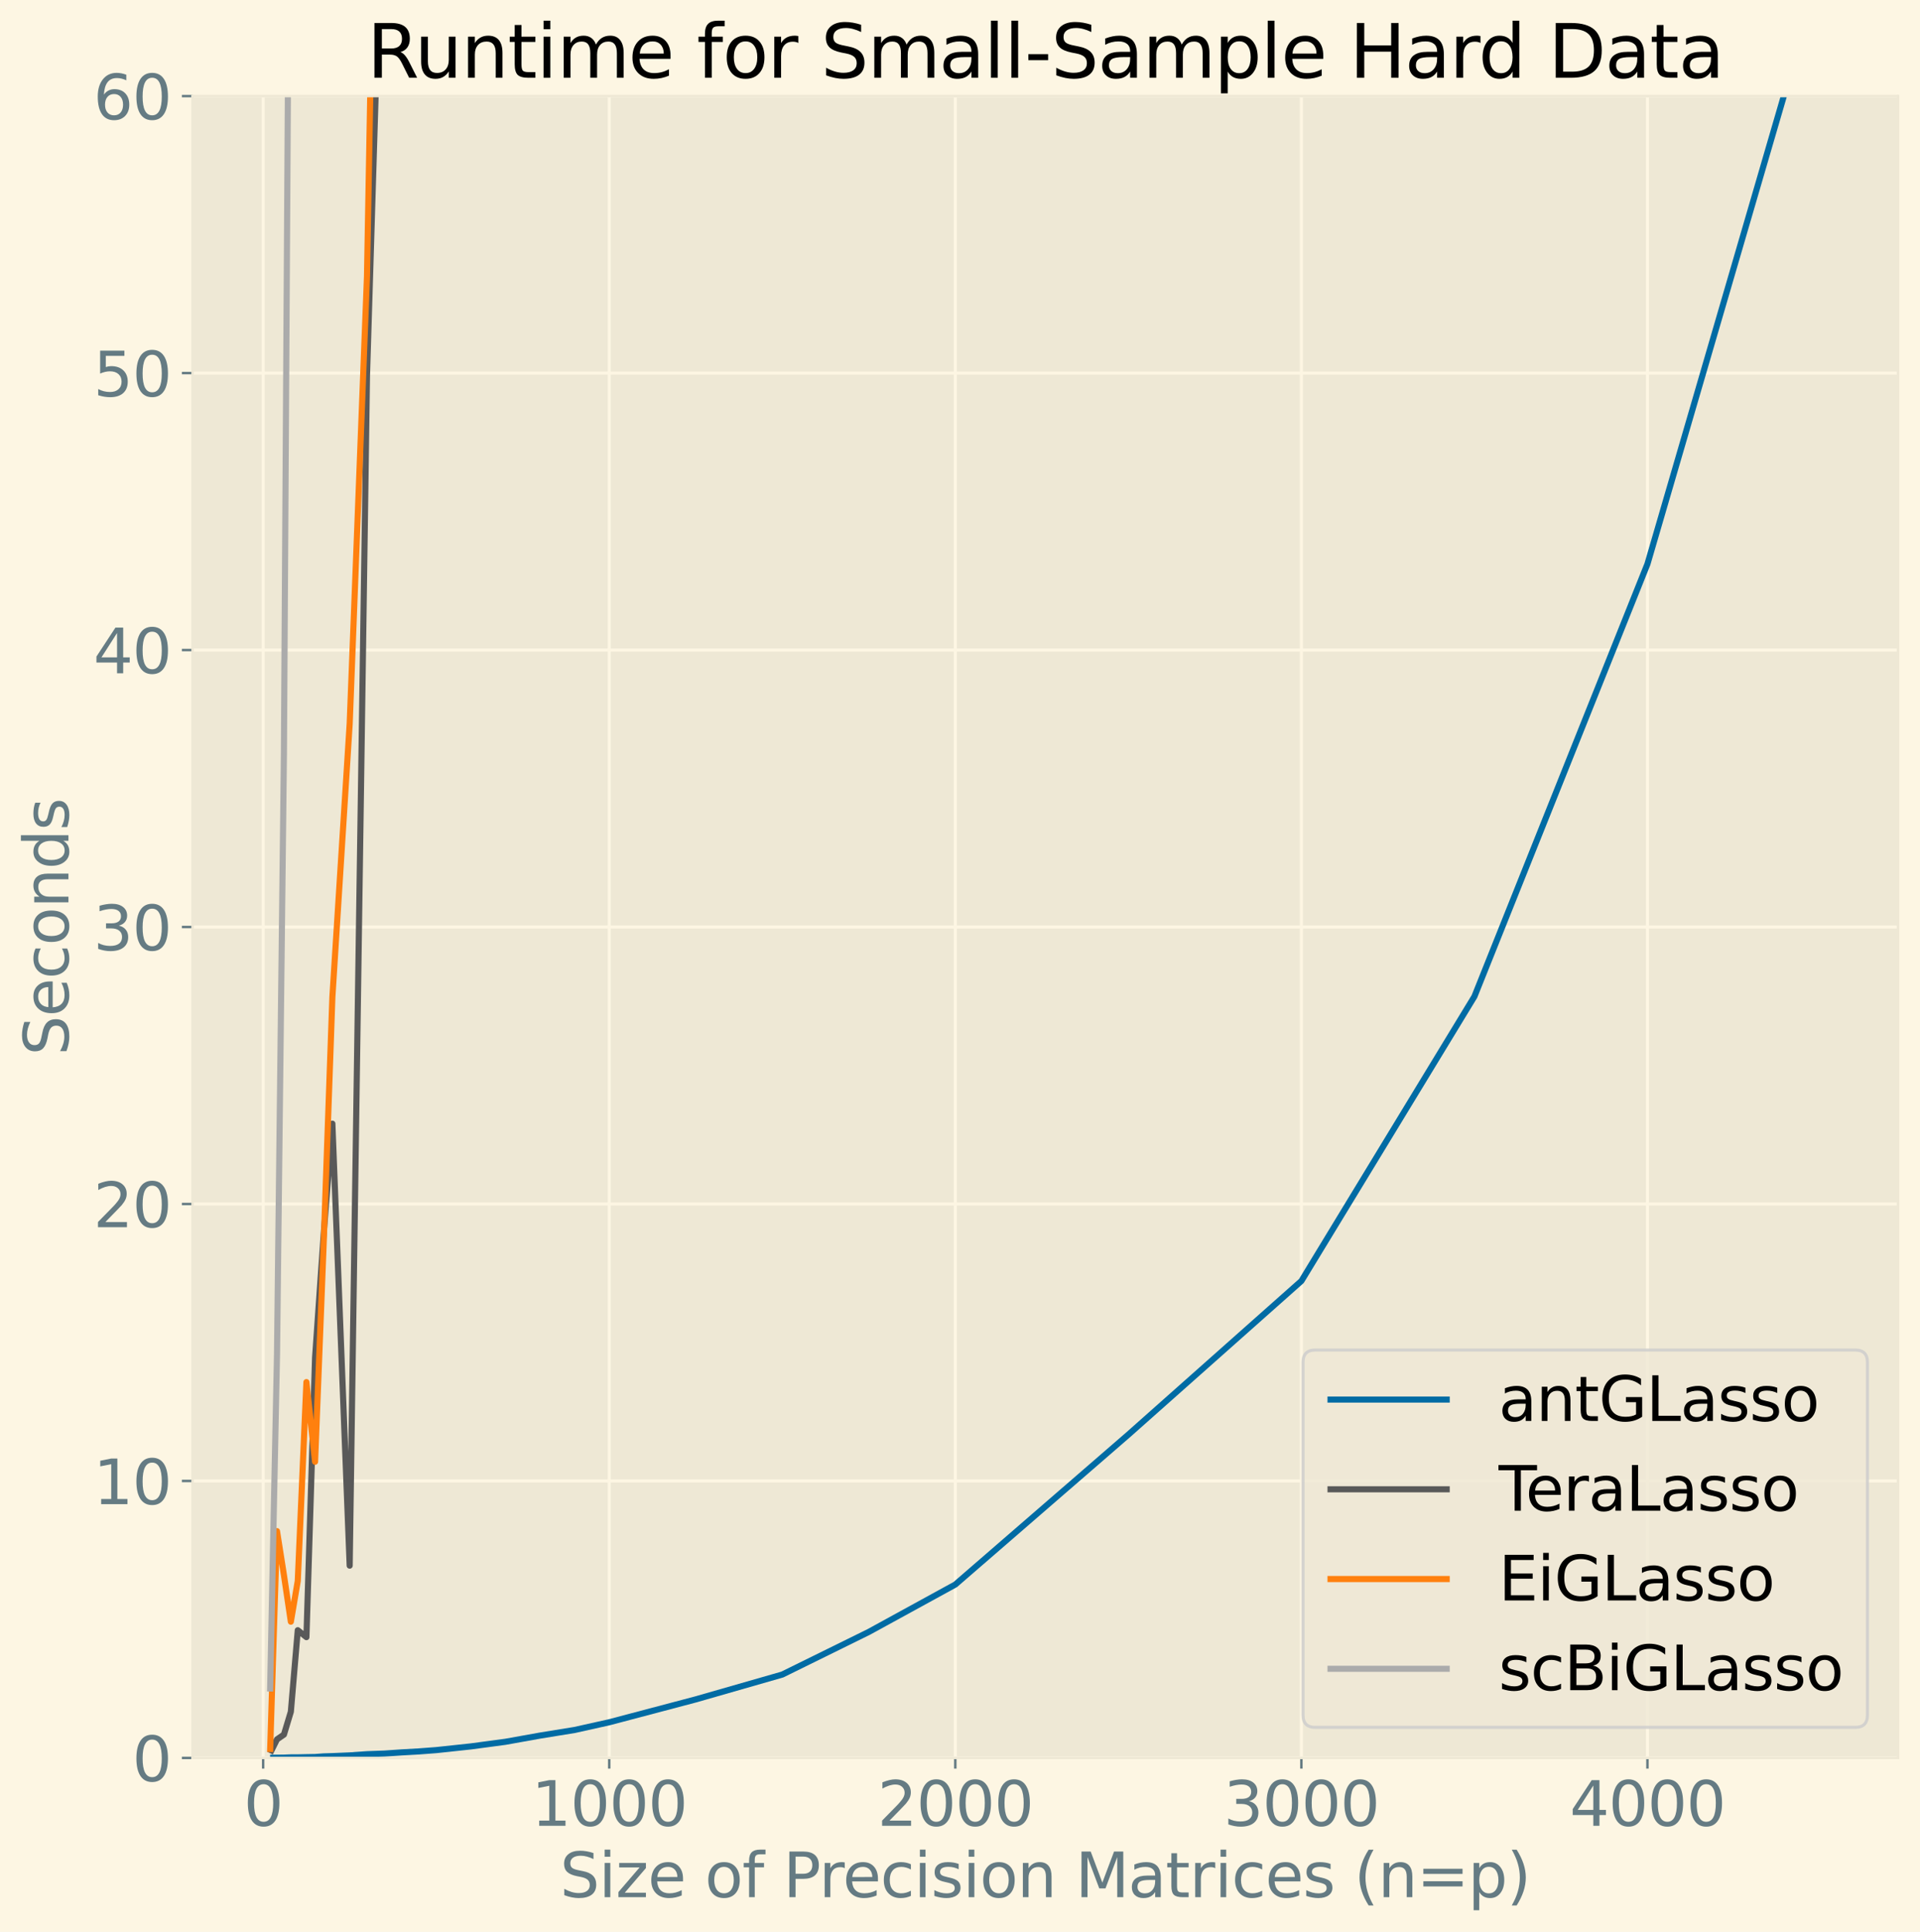 <?xml version="1.0" encoding="utf-8" standalone="no"?>
<!DOCTYPE svg PUBLIC "-//W3C//DTD SVG 1.1//EN"
  "http://www.w3.org/Graphics/SVG/1.1/DTD/svg11.dtd">
<svg xmlns:xlink="http://www.w3.org/1999/xlink" width="628.206pt" height="631.949pt" viewBox="0 0 628.206 631.949" xmlns="http://www.w3.org/2000/svg" version="1.1">
 <defs>
  <style type="text/css">*{stroke-linejoin: round; stroke-linecap: butt}</style>
 </defs>
 <g id="figure_1">
  <g id="patch_1">
   <path d="M -0 631.949 
L 628.206 631.949 
L 628.206 0 
L -0 0 
z
" style="fill: #fdf6e3"/>
  </g>
  <g id="axes_1">
   <g id="patch_2">
    <path d="M 63.006 575.036 
L 621.006 575.036 
L 621.006 31.436 
L 63.006 31.436 
z
" style="fill: #eee8d5"/>
   </g>
   <g id="matplotlib.axis_1">
    <g id="xtick_1">
     <g id="line2d_1">
      <path d="M 86.105 575.036 
L 86.105 31.436 
" clip-path="url(#p8e4c602c7d)" style="fill: none; stroke: #fdf6e3"/>
     </g>
     <g id="line2d_2">
      <defs>
       <path id="m9767799985" d="M 0 0 
L 0 3.5 
" style="stroke: #657b83; stroke-width: 0.8"/>
      </defs>
      <g>
       <use xlink:href="#m9767799985" x="86.105" y="575.036" style="fill: #657b83; stroke: #657b83; stroke-width: 0.8"/>
      </g>
     </g>
     <g id="text_1">
      <!-- 0 -->
      <g style="fill: #657b83" transform="translate(79.743 597.233)scale(0.2 -0.2)">
       <defs>
        <path id="DejaVuSans-30" d="M 2034 4250 
Q 1547 4250 1301 3770 
Q 1056 3291 1056 2328 
Q 1056 1369 1301 889 
Q 1547 409 2034 409 
Q 2525 409 2770 889 
Q 3016 1369 3016 2328 
Q 3016 3291 2770 3770 
Q 2525 4250 2034 4250 
z
M 2034 4750 
Q 2819 4750 3233 4129 
Q 3647 3509 3647 2328 
Q 3647 1150 3233 529 
Q 2819 -91 2034 -91 
Q 1250 -91 836 529 
Q 422 1150 422 2328 
Q 422 3509 836 4129 
Q 1250 4750 2034 4750 
z
" transform="scale(0.016)"/>
       </defs>
       <use xlink:href="#DejaVuSans-30"/>
      </g>
     </g>
    </g>
    <g id="xtick_2">
     <g id="line2d_3">
      <path d="M 199.336 575.036 
L 199.336 31.436 
" clip-path="url(#p8e4c602c7d)" style="fill: none; stroke: #fdf6e3"/>
     </g>
     <g id="line2d_4">
      <g>
       <use xlink:href="#m9767799985" x="199.336" y="575.036" style="fill: #657b83; stroke: #657b83; stroke-width: 0.8"/>
      </g>
     </g>
     <g id="text_2">
      <!-- 1000 -->
      <g style="fill: #657b83" transform="translate(173.886 597.233)scale(0.2 -0.2)">
       <defs>
        <path id="DejaVuSans-31" d="M 794 531 
L 1825 531 
L 1825 4091 
L 703 3866 
L 703 4441 
L 1819 4666 
L 2450 4666 
L 2450 531 
L 3481 531 
L 3481 0 
L 794 0 
L 794 531 
z
" transform="scale(0.016)"/>
       </defs>
       <use xlink:href="#DejaVuSans-31"/>
       <use xlink:href="#DejaVuSans-30" x="63.623"/>
       <use xlink:href="#DejaVuSans-30" x="127.246"/>
       <use xlink:href="#DejaVuSans-30" x="190.869"/>
      </g>
     </g>
    </g>
    <g id="xtick_3">
     <g id="line2d_5">
      <path d="M 312.566 575.036 
L 312.566 31.436 
" clip-path="url(#p8e4c602c7d)" style="fill: none; stroke: #fdf6e3"/>
     </g>
     <g id="line2d_6">
      <g>
       <use xlink:href="#m9767799985" x="312.566" y="575.036" style="fill: #657b83; stroke: #657b83; stroke-width: 0.8"/>
      </g>
     </g>
     <g id="text_3">
      <!-- 2000 -->
      <g style="fill: #657b83" transform="translate(287.116 597.233)scale(0.2 -0.2)">
       <defs>
        <path id="DejaVuSans-32" d="M 1228 531 
L 3431 531 
L 3431 0 
L 469 0 
L 469 531 
Q 828 903 1448 1529 
Q 2069 2156 2228 2338 
Q 2531 2678 2651 2914 
Q 2772 3150 2772 3378 
Q 2772 3750 2511 3984 
Q 2250 4219 1831 4219 
Q 1534 4219 1204 4116 
Q 875 4013 500 3803 
L 500 4441 
Q 881 4594 1212 4672 
Q 1544 4750 1819 4750 
Q 2544 4750 2975 4387 
Q 3406 4025 3406 3419 
Q 3406 3131 3298 2873 
Q 3191 2616 2906 2266 
Q 2828 2175 2409 1742 
Q 1991 1309 1228 531 
z
" transform="scale(0.016)"/>
       </defs>
       <use xlink:href="#DejaVuSans-32"/>
       <use xlink:href="#DejaVuSans-30" x="63.623"/>
       <use xlink:href="#DejaVuSans-30" x="127.246"/>
       <use xlink:href="#DejaVuSans-30" x="190.869"/>
      </g>
     </g>
    </g>
    <g id="xtick_4">
     <g id="line2d_7">
      <path d="M 425.797 575.036 
L 425.797 31.436 
" clip-path="url(#p8e4c602c7d)" style="fill: none; stroke: #fdf6e3"/>
     </g>
     <g id="line2d_8">
      <g>
       <use xlink:href="#m9767799985" x="425.797" y="575.036" style="fill: #657b83; stroke: #657b83; stroke-width: 0.8"/>
      </g>
     </g>
     <g id="text_4">
      <!-- 3000 -->
      <g style="fill: #657b83" transform="translate(400.347 597.233)scale(0.2 -0.2)">
       <defs>
        <path id="DejaVuSans-33" d="M 2597 2516 
Q 3050 2419 3304 2112 
Q 3559 1806 3559 1356 
Q 3559 666 3084 287 
Q 2609 -91 1734 -91 
Q 1441 -91 1130 -33 
Q 819 25 488 141 
L 488 750 
Q 750 597 1062 519 
Q 1375 441 1716 441 
Q 2309 441 2620 675 
Q 2931 909 2931 1356 
Q 2931 1769 2642 2001 
Q 2353 2234 1838 2234 
L 1294 2234 
L 1294 2753 
L 1863 2753 
Q 2328 2753 2575 2939 
Q 2822 3125 2822 3475 
Q 2822 3834 2567 4026 
Q 2313 4219 1838 4219 
Q 1578 4219 1281 4162 
Q 984 4106 628 3988 
L 628 4550 
Q 988 4650 1302 4700 
Q 1616 4750 1894 4750 
Q 2613 4750 3031 4423 
Q 3450 4097 3450 3541 
Q 3450 3153 3228 2886 
Q 3006 2619 2597 2516 
z
" transform="scale(0.016)"/>
       </defs>
       <use xlink:href="#DejaVuSans-33"/>
       <use xlink:href="#DejaVuSans-30" x="63.623"/>
       <use xlink:href="#DejaVuSans-30" x="127.246"/>
       <use xlink:href="#DejaVuSans-30" x="190.869"/>
      </g>
     </g>
    </g>
    <g id="xtick_5">
     <g id="line2d_9">
      <path d="M 539.027 575.036 
L 539.027 31.436 
" clip-path="url(#p8e4c602c7d)" style="fill: none; stroke: #fdf6e3"/>
     </g>
     <g id="line2d_10">
      <g>
       <use xlink:href="#m9767799985" x="539.027" y="575.036" style="fill: #657b83; stroke: #657b83; stroke-width: 0.8"/>
      </g>
     </g>
     <g id="text_5">
      <!-- 4000 -->
      <g style="fill: #657b83" transform="translate(513.577 597.233)scale(0.2 -0.2)">
       <defs>
        <path id="DejaVuSans-34" d="M 2419 4116 
L 825 1625 
L 2419 1625 
L 2419 4116 
z
M 2253 4666 
L 3047 4666 
L 3047 1625 
L 3713 1625 
L 3713 1100 
L 3047 1100 
L 3047 0 
L 2419 0 
L 2419 1100 
L 313 1100 
L 313 1709 
L 2253 4666 
z
" transform="scale(0.016)"/>
       </defs>
       <use xlink:href="#DejaVuSans-34"/>
       <use xlink:href="#DejaVuSans-30" x="63.623"/>
       <use xlink:href="#DejaVuSans-30" x="127.246"/>
       <use xlink:href="#DejaVuSans-30" x="190.869"/>
      </g>
     </g>
    </g>
    <g id="text_6">
     <!-- Size of Precision Matrices (n=p) -->
     <g style="fill: #657b83" transform="translate(183.217 620.589)scale(0.2 -0.2)">
      <defs>
       <path id="DejaVuSans-53" d="M 3425 4513 
L 3425 3897 
Q 3066 4069 2747 4153 
Q 2428 4238 2131 4238 
Q 1616 4238 1336 4038 
Q 1056 3838 1056 3469 
Q 1056 3159 1242 3001 
Q 1428 2844 1947 2747 
L 2328 2669 
Q 3034 2534 3370 2195 
Q 3706 1856 3706 1288 
Q 3706 609 3251 259 
Q 2797 -91 1919 -91 
Q 1588 -91 1214 -16 
Q 841 59 441 206 
L 441 856 
Q 825 641 1194 531 
Q 1563 422 1919 422 
Q 2459 422 2753 634 
Q 3047 847 3047 1241 
Q 3047 1584 2836 1778 
Q 2625 1972 2144 2069 
L 1759 2144 
Q 1053 2284 737 2584 
Q 422 2884 422 3419 
Q 422 4038 858 4394 
Q 1294 4750 2059 4750 
Q 2388 4750 2728 4690 
Q 3069 4631 3425 4513 
z
" transform="scale(0.016)"/>
       <path id="DejaVuSans-69" d="M 603 3500 
L 1178 3500 
L 1178 0 
L 603 0 
L 603 3500 
z
M 603 4863 
L 1178 4863 
L 1178 4134 
L 603 4134 
L 603 4863 
z
" transform="scale(0.016)"/>
       <path id="DejaVuSans-7a" d="M 353 3500 
L 3084 3500 
L 3084 2975 
L 922 459 
L 3084 459 
L 3084 0 
L 275 0 
L 275 525 
L 2438 3041 
L 353 3041 
L 353 3500 
z
" transform="scale(0.016)"/>
       <path id="DejaVuSans-65" d="M 3597 1894 
L 3597 1613 
L 953 1613 
Q 991 1019 1311 708 
Q 1631 397 2203 397 
Q 2534 397 2845 478 
Q 3156 559 3463 722 
L 3463 178 
Q 3153 47 2828 -22 
Q 2503 -91 2169 -91 
Q 1331 -91 842 396 
Q 353 884 353 1716 
Q 353 2575 817 3079 
Q 1281 3584 2069 3584 
Q 2775 3584 3186 3129 
Q 3597 2675 3597 1894 
z
M 3022 2063 
Q 3016 2534 2758 2815 
Q 2500 3097 2075 3097 
Q 1594 3097 1305 2825 
Q 1016 2553 972 2059 
L 3022 2063 
z
" transform="scale(0.016)"/>
       <path id="DejaVuSans-20" transform="scale(0.016)"/>
       <path id="DejaVuSans-6f" d="M 1959 3097 
Q 1497 3097 1228 2736 
Q 959 2375 959 1747 
Q 959 1119 1226 758 
Q 1494 397 1959 397 
Q 2419 397 2687 759 
Q 2956 1122 2956 1747 
Q 2956 2369 2687 2733 
Q 2419 3097 1959 3097 
z
M 1959 3584 
Q 2709 3584 3137 3096 
Q 3566 2609 3566 1747 
Q 3566 888 3137 398 
Q 2709 -91 1959 -91 
Q 1206 -91 779 398 
Q 353 888 353 1747 
Q 353 2609 779 3096 
Q 1206 3584 1959 3584 
z
" transform="scale(0.016)"/>
       <path id="DejaVuSans-66" d="M 2375 4863 
L 2375 4384 
L 1825 4384 
Q 1516 4384 1395 4259 
Q 1275 4134 1275 3809 
L 1275 3500 
L 2222 3500 
L 2222 3053 
L 1275 3053 
L 1275 0 
L 697 0 
L 697 3053 
L 147 3053 
L 147 3500 
L 697 3500 
L 697 3744 
Q 697 4328 969 4595 
Q 1241 4863 1831 4863 
L 2375 4863 
z
" transform="scale(0.016)"/>
       <path id="DejaVuSans-50" d="M 1259 4147 
L 1259 2394 
L 2053 2394 
Q 2494 2394 2734 2622 
Q 2975 2850 2975 3272 
Q 2975 3691 2734 3919 
Q 2494 4147 2053 4147 
L 1259 4147 
z
M 628 4666 
L 2053 4666 
Q 2838 4666 3239 4311 
Q 3641 3956 3641 3272 
Q 3641 2581 3239 2228 
Q 2838 1875 2053 1875 
L 1259 1875 
L 1259 0 
L 628 0 
L 628 4666 
z
" transform="scale(0.016)"/>
       <path id="DejaVuSans-72" d="M 2631 2963 
Q 2534 3019 2420 3045 
Q 2306 3072 2169 3072 
Q 1681 3072 1420 2755 
Q 1159 2438 1159 1844 
L 1159 0 
L 581 0 
L 581 3500 
L 1159 3500 
L 1159 2956 
Q 1341 3275 1631 3429 
Q 1922 3584 2338 3584 
Q 2397 3584 2469 3576 
Q 2541 3569 2628 3553 
L 2631 2963 
z
" transform="scale(0.016)"/>
       <path id="DejaVuSans-63" d="M 3122 3366 
L 3122 2828 
Q 2878 2963 2633 3030 
Q 2388 3097 2138 3097 
Q 1578 3097 1268 2742 
Q 959 2388 959 1747 
Q 959 1106 1268 751 
Q 1578 397 2138 397 
Q 2388 397 2633 464 
Q 2878 531 3122 666 
L 3122 134 
Q 2881 22 2623 -34 
Q 2366 -91 2075 -91 
Q 1284 -91 818 406 
Q 353 903 353 1747 
Q 353 2603 823 3093 
Q 1294 3584 2113 3584 
Q 2378 3584 2631 3529 
Q 2884 3475 3122 3366 
z
" transform="scale(0.016)"/>
       <path id="DejaVuSans-73" d="M 2834 3397 
L 2834 2853 
Q 2591 2978 2328 3040 
Q 2066 3103 1784 3103 
Q 1356 3103 1142 2972 
Q 928 2841 928 2578 
Q 928 2378 1081 2264 
Q 1234 2150 1697 2047 
L 1894 2003 
Q 2506 1872 2764 1633 
Q 3022 1394 3022 966 
Q 3022 478 2636 193 
Q 2250 -91 1575 -91 
Q 1294 -91 989 -36 
Q 684 19 347 128 
L 347 722 
Q 666 556 975 473 
Q 1284 391 1588 391 
Q 1994 391 2212 530 
Q 2431 669 2431 922 
Q 2431 1156 2273 1281 
Q 2116 1406 1581 1522 
L 1381 1569 
Q 847 1681 609 1914 
Q 372 2147 372 2553 
Q 372 3047 722 3315 
Q 1072 3584 1716 3584 
Q 2034 3584 2315 3537 
Q 2597 3491 2834 3397 
z
" transform="scale(0.016)"/>
       <path id="DejaVuSans-6e" d="M 3513 2113 
L 3513 0 
L 2938 0 
L 2938 2094 
Q 2938 2591 2744 2837 
Q 2550 3084 2163 3084 
Q 1697 3084 1428 2787 
Q 1159 2491 1159 1978 
L 1159 0 
L 581 0 
L 581 3500 
L 1159 3500 
L 1159 2956 
Q 1366 3272 1645 3428 
Q 1925 3584 2291 3584 
Q 2894 3584 3203 3211 
Q 3513 2838 3513 2113 
z
" transform="scale(0.016)"/>
       <path id="DejaVuSans-4d" d="M 628 4666 
L 1569 4666 
L 2759 1491 
L 3956 4666 
L 4897 4666 
L 4897 0 
L 4281 0 
L 4281 4097 
L 3078 897 
L 2444 897 
L 1241 4097 
L 1241 0 
L 628 0 
L 628 4666 
z
" transform="scale(0.016)"/>
       <path id="DejaVuSans-61" d="M 2194 1759 
Q 1497 1759 1228 1600 
Q 959 1441 959 1056 
Q 959 750 1161 570 
Q 1363 391 1709 391 
Q 2188 391 2477 730 
Q 2766 1069 2766 1631 
L 2766 1759 
L 2194 1759 
z
M 3341 1997 
L 3341 0 
L 2766 0 
L 2766 531 
Q 2569 213 2275 61 
Q 1981 -91 1556 -91 
Q 1019 -91 701 211 
Q 384 513 384 1019 
Q 384 1609 779 1909 
Q 1175 2209 1959 2209 
L 2766 2209 
L 2766 2266 
Q 2766 2663 2505 2880 
Q 2244 3097 1772 3097 
Q 1472 3097 1187 3025 
Q 903 2953 641 2809 
L 641 3341 
Q 956 3463 1253 3523 
Q 1550 3584 1831 3584 
Q 2591 3584 2966 3190 
Q 3341 2797 3341 1997 
z
" transform="scale(0.016)"/>
       <path id="DejaVuSans-74" d="M 1172 4494 
L 1172 3500 
L 2356 3500 
L 2356 3053 
L 1172 3053 
L 1172 1153 
Q 1172 725 1289 603 
Q 1406 481 1766 481 
L 2356 481 
L 2356 0 
L 1766 0 
Q 1100 0 847 248 
Q 594 497 594 1153 
L 594 3053 
L 172 3053 
L 172 3500 
L 594 3500 
L 594 4494 
L 1172 4494 
z
" transform="scale(0.016)"/>
       <path id="DejaVuSans-28" d="M 1984 4856 
Q 1566 4138 1362 3434 
Q 1159 2731 1159 2009 
Q 1159 1288 1364 580 
Q 1569 -128 1984 -844 
L 1484 -844 
Q 1016 -109 783 600 
Q 550 1309 550 2009 
Q 550 2706 781 3412 
Q 1013 4119 1484 4856 
L 1984 4856 
z
" transform="scale(0.016)"/>
       <path id="DejaVuSans-3d" d="M 678 2906 
L 4684 2906 
L 4684 2381 
L 678 2381 
L 678 2906 
z
M 678 1631 
L 4684 1631 
L 4684 1100 
L 678 1100 
L 678 1631 
z
" transform="scale(0.016)"/>
       <path id="DejaVuSans-70" d="M 1159 525 
L 1159 -1331 
L 581 -1331 
L 581 3500 
L 1159 3500 
L 1159 2969 
Q 1341 3281 1617 3432 
Q 1894 3584 2278 3584 
Q 2916 3584 3314 3078 
Q 3713 2572 3713 1747 
Q 3713 922 3314 415 
Q 2916 -91 2278 -91 
Q 1894 -91 1617 61 
Q 1341 213 1159 525 
z
M 3116 1747 
Q 3116 2381 2855 2742 
Q 2594 3103 2138 3103 
Q 1681 3103 1420 2742 
Q 1159 2381 1159 1747 
Q 1159 1113 1420 752 
Q 1681 391 2138 391 
Q 2594 391 2855 752 
Q 3116 1113 3116 1747 
z
" transform="scale(0.016)"/>
       <path id="DejaVuSans-29" d="M 513 4856 
L 1013 4856 
Q 1481 4119 1714 3412 
Q 1947 2706 1947 2009 
Q 1947 1309 1714 600 
Q 1481 -109 1013 -844 
L 513 -844 
Q 928 -128 1133 580 
Q 1338 1288 1338 2009 
Q 1338 2731 1133 3434 
Q 928 4138 513 4856 
z
" transform="scale(0.016)"/>
      </defs>
      <use xlink:href="#DejaVuSans-53"/>
      <use xlink:href="#DejaVuSans-69" x="63.477"/>
      <use xlink:href="#DejaVuSans-7a" x="91.26"/>
      <use xlink:href="#DejaVuSans-65" x="143.75"/>
      <use xlink:href="#DejaVuSans-20" x="205.273"/>
      <use xlink:href="#DejaVuSans-6f" x="237.061"/>
      <use xlink:href="#DejaVuSans-66" x="298.242"/>
      <use xlink:href="#DejaVuSans-20" x="333.447"/>
      <use xlink:href="#DejaVuSans-50" x="365.234"/>
      <use xlink:href="#DejaVuSans-72" x="423.787"/>
      <use xlink:href="#DejaVuSans-65" x="462.65"/>
      <use xlink:href="#DejaVuSans-63" x="524.174"/>
      <use xlink:href="#DejaVuSans-69" x="579.154"/>
      <use xlink:href="#DejaVuSans-73" x="606.938"/>
      <use xlink:href="#DejaVuSans-69" x="659.037"/>
      <use xlink:href="#DejaVuSans-6f" x="686.82"/>
      <use xlink:href="#DejaVuSans-6e" x="748.002"/>
      <use xlink:href="#DejaVuSans-20" x="811.381"/>
      <use xlink:href="#DejaVuSans-4d" x="843.168"/>
      <use xlink:href="#DejaVuSans-61" x="929.447"/>
      <use xlink:href="#DejaVuSans-74" x="990.727"/>
      <use xlink:href="#DejaVuSans-72" x="1029.936"/>
      <use xlink:href="#DejaVuSans-69" x="1071.049"/>
      <use xlink:href="#DejaVuSans-63" x="1098.832"/>
      <use xlink:href="#DejaVuSans-65" x="1153.812"/>
      <use xlink:href="#DejaVuSans-73" x="1215.336"/>
      <use xlink:href="#DejaVuSans-20" x="1267.436"/>
      <use xlink:href="#DejaVuSans-28" x="1299.223"/>
      <use xlink:href="#DejaVuSans-6e" x="1338.236"/>
      <use xlink:href="#DejaVuSans-3d" x="1401.615"/>
      <use xlink:href="#DejaVuSans-70" x="1485.404"/>
      <use xlink:href="#DejaVuSans-29" x="1548.881"/>
     </g>
    </g>
   </g>
   <g id="matplotlib.axis_2">
    <g id="ytick_1">
     <g id="line2d_11">
      <path d="M 63.006 575.036 
L 621.006 575.036 
" clip-path="url(#p8e4c602c7d)" style="fill: none; stroke: #fdf6e3"/>
     </g>
     <g id="line2d_12">
      <defs>
       <path id="m459e306244" d="M 0 0 
L -3.5 0 
" style="stroke: #657b83; stroke-width: 0.8"/>
      </defs>
      <g>
       <use xlink:href="#m459e306244" x="63.006" y="575.036" style="fill: #657b83; stroke: #657b83; stroke-width: 0.8"/>
      </g>
     </g>
     <g id="text_7">
      <!-- 0 -->
      <g style="fill: #657b83" transform="translate(43.281 582.635)scale(0.2 -0.2)">
       <use xlink:href="#DejaVuSans-30"/>
      </g>
     </g>
    </g>
    <g id="ytick_2">
     <g id="line2d_13">
      <path d="M 63.006 484.436 
L 621.006 484.436 
" clip-path="url(#p8e4c602c7d)" style="fill: none; stroke: #fdf6e3"/>
     </g>
     <g id="line2d_14">
      <g>
       <use xlink:href="#m459e306244" x="63.006" y="484.436" style="fill: #657b83; stroke: #657b83; stroke-width: 0.8"/>
      </g>
     </g>
     <g id="text_8">
      <!-- 10 -->
      <g style="fill: #657b83" transform="translate(30.556 492.035)scale(0.2 -0.2)">
       <use xlink:href="#DejaVuSans-31"/>
       <use xlink:href="#DejaVuSans-30" x="63.623"/>
      </g>
     </g>
    </g>
    <g id="ytick_3">
     <g id="line2d_15">
      <path d="M 63.006 393.836 
L 621.006 393.836 
" clip-path="url(#p8e4c602c7d)" style="fill: none; stroke: #fdf6e3"/>
     </g>
     <g id="line2d_16">
      <g>
       <use xlink:href="#m459e306244" x="63.006" y="393.836" style="fill: #657b83; stroke: #657b83; stroke-width: 0.8"/>
      </g>
     </g>
     <g id="text_9">
      <!-- 20 -->
      <g style="fill: #657b83" transform="translate(30.556 401.435)scale(0.2 -0.2)">
       <use xlink:href="#DejaVuSans-32"/>
       <use xlink:href="#DejaVuSans-30" x="63.623"/>
      </g>
     </g>
    </g>
    <g id="ytick_4">
     <g id="line2d_17">
      <path d="M 63.006 303.236 
L 621.006 303.236 
" clip-path="url(#p8e4c602c7d)" style="fill: none; stroke: #fdf6e3"/>
     </g>
     <g id="line2d_18">
      <g>
       <use xlink:href="#m459e306244" x="63.006" y="303.236" style="fill: #657b83; stroke: #657b83; stroke-width: 0.8"/>
      </g>
     </g>
     <g id="text_10">
      <!-- 30 -->
      <g style="fill: #657b83" transform="translate(30.556 310.835)scale(0.2 -0.2)">
       <use xlink:href="#DejaVuSans-33"/>
       <use xlink:href="#DejaVuSans-30" x="63.623"/>
      </g>
     </g>
    </g>
    <g id="ytick_5">
     <g id="line2d_19">
      <path d="M 63.006 212.636 
L 621.006 212.636 
" clip-path="url(#p8e4c602c7d)" style="fill: none; stroke: #fdf6e3"/>
     </g>
     <g id="line2d_20">
      <g>
       <use xlink:href="#m459e306244" x="63.006" y="212.636" style="fill: #657b83; stroke: #657b83; stroke-width: 0.8"/>
      </g>
     </g>
     <g id="text_11">
      <!-- 40 -->
      <g style="fill: #657b83" transform="translate(30.556 220.235)scale(0.2 -0.2)">
       <use xlink:href="#DejaVuSans-34"/>
       <use xlink:href="#DejaVuSans-30" x="63.623"/>
      </g>
     </g>
    </g>
    <g id="ytick_6">
     <g id="line2d_21">
      <path d="M 63.006 122.036 
L 621.006 122.036 
" clip-path="url(#p8e4c602c7d)" style="fill: none; stroke: #fdf6e3"/>
     </g>
     <g id="line2d_22">
      <g>
       <use xlink:href="#m459e306244" x="63.006" y="122.036" style="fill: #657b83; stroke: #657b83; stroke-width: 0.8"/>
      </g>
     </g>
     <g id="text_12">
      <!-- 50 -->
      <g style="fill: #657b83" transform="translate(30.556 129.635)scale(0.2 -0.2)">
       <defs>
        <path id="DejaVuSans-35" d="M 691 4666 
L 3169 4666 
L 3169 4134 
L 1269 4134 
L 1269 2991 
Q 1406 3038 1543 3061 
Q 1681 3084 1819 3084 
Q 2600 3084 3056 2656 
Q 3513 2228 3513 1497 
Q 3513 744 3044 326 
Q 2575 -91 1722 -91 
Q 1428 -91 1123 -41 
Q 819 9 494 109 
L 494 744 
Q 775 591 1075 516 
Q 1375 441 1709 441 
Q 2250 441 2565 725 
Q 2881 1009 2881 1497 
Q 2881 1984 2565 2268 
Q 2250 2553 1709 2553 
Q 1456 2553 1204 2497 
Q 953 2441 691 2322 
L 691 4666 
z
" transform="scale(0.016)"/>
       </defs>
       <use xlink:href="#DejaVuSans-35"/>
       <use xlink:href="#DejaVuSans-30" x="63.623"/>
      </g>
     </g>
    </g>
    <g id="ytick_7">
     <g id="line2d_23">
      <path d="M 63.006 31.436 
L 621.006 31.436 
" clip-path="url(#p8e4c602c7d)" style="fill: none; stroke: #fdf6e3"/>
     </g>
     <g id="line2d_24">
      <g>
       <use xlink:href="#m459e306244" x="63.006" y="31.436" style="fill: #657b83; stroke: #657b83; stroke-width: 0.8"/>
      </g>
     </g>
     <g id="text_13">
      <!-- 60 -->
      <g style="fill: #657b83" transform="translate(30.556 39.035)scale(0.2 -0.2)">
       <defs>
        <path id="DejaVuSans-36" d="M 2113 2584 
Q 1688 2584 1439 2293 
Q 1191 2003 1191 1497 
Q 1191 994 1439 701 
Q 1688 409 2113 409 
Q 2538 409 2786 701 
Q 3034 994 3034 1497 
Q 3034 2003 2786 2293 
Q 2538 2584 2113 2584 
z
M 3366 4563 
L 3366 3988 
Q 3128 4100 2886 4159 
Q 2644 4219 2406 4219 
Q 1781 4219 1451 3797 
Q 1122 3375 1075 2522 
Q 1259 2794 1537 2939 
Q 1816 3084 2150 3084 
Q 2853 3084 3261 2657 
Q 3669 2231 3669 1497 
Q 3669 778 3244 343 
Q 2819 -91 2113 -91 
Q 1303 -91 875 529 
Q 447 1150 447 2328 
Q 447 3434 972 4092 
Q 1497 4750 2381 4750 
Q 2619 4750 2861 4703 
Q 3103 4656 3366 4563 
z
" transform="scale(0.016)"/>
       </defs>
       <use xlink:href="#DejaVuSans-36"/>
       <use xlink:href="#DejaVuSans-30" x="63.623"/>
      </g>
     </g>
    </g>
    <g id="text_14">
     <!-- Seconds -->
     <g style="fill: #657b83" transform="translate(22.397 345.25)rotate(-90)scale(0.2 -0.2)">
      <defs>
       <path id="DejaVuSans-64" d="M 2906 2969 
L 2906 4863 
L 3481 4863 
L 3481 0 
L 2906 0 
L 2906 525 
Q 2725 213 2448 61 
Q 2172 -91 1784 -91 
Q 1150 -91 751 415 
Q 353 922 353 1747 
Q 353 2572 751 3078 
Q 1150 3584 1784 3584 
Q 2172 3584 2448 3432 
Q 2725 3281 2906 2969 
z
M 947 1747 
Q 947 1113 1208 752 
Q 1469 391 1925 391 
Q 2381 391 2643 752 
Q 2906 1113 2906 1747 
Q 2906 2381 2643 2742 
Q 2381 3103 1925 3103 
Q 1469 3103 1208 2742 
Q 947 2381 947 1747 
z
" transform="scale(0.016)"/>
      </defs>
      <use xlink:href="#DejaVuSans-53"/>
      <use xlink:href="#DejaVuSans-65" x="63.477"/>
      <use xlink:href="#DejaVuSans-63" x="125"/>
      <use xlink:href="#DejaVuSans-6f" x="179.98"/>
      <use xlink:href="#DejaVuSans-6e" x="241.162"/>
      <use xlink:href="#DejaVuSans-64" x="304.541"/>
      <use xlink:href="#DejaVuSans-73" x="368.018"/>
     </g>
    </g>
   </g>
   <g id="line2d_25">
    <path d="M 88.37 574.977 
L 90.634 574.966 
L 92.899 574.941 
L 95.164 574.852 
L 97.428 574.848 
L 100.259 574.786 
L 103.09 574.736 
L 105.921 574.533 
L 108.751 574.448 
L 114.413 574.209 
L 120.074 573.817 
L 125.736 573.614 
L 131.397 573.225 
L 137.059 572.903 
L 142.721 572.479 
L 154.044 571.269 
L 165.367 569.757 
L 176.69 567.727 
L 188.013 565.89 
L 199.336 563.368 
L 227.643 555.887 
L 255.951 547.764 
L 284.259 533.822 
L 312.566 518.316 
L 369.182 469.283 
L 425.797 419.027 
L 482.412 325.966 
L 539.027 184.497 
L 593.109 -1 
" clip-path="url(#p8e4c602c7d)" style="fill: none; stroke: #006ba4; stroke-width: 2"/>
   </g>
   <g id="line2d_26">
    <path d="M 88.37 573.488 
L 90.634 568.959 
L 92.899 567.404 
L 95.164 559.91 
L 97.428 533.262 
L 100.259 535.53 
L 103.09 444.098 
L 105.921 403.493 
L 108.751 367.56 
L 114.413 512.138 
L 120.074 123.029 
L 123.889 -1 
" clip-path="url(#p8e4c602c7d)" style="fill: none; stroke: #595959; stroke-width: 2"/>
   </g>
   <g id="line2d_27">
    <path d="M 88.37 573.107 
L 90.634 500.849 
L 92.899 515.228 
L 95.164 530.476 
L 97.428 517.128 
L 100.259 452.096 
L 103.09 478.151 
L 105.921 406.259 
L 108.751 326.143 
L 114.413 236.716 
L 120.074 90.39 
L 121.719 -1 
" clip-path="url(#p8e4c602c7d)" style="fill: none; stroke: #ff800e; stroke-width: 2"/>
   </g>
   <g id="line2d_28">
    <path d="M 88.37 553.322 
L 90.634 443.079 
L 92.899 246.318 
L 94.383 -1 
" clip-path="url(#p8e4c602c7d)" style="fill: none; stroke: #ababab; stroke-width: 2"/>
   </g>
   <g id="patch_3">
    <path d="M 63.006 575.036 
L 63.006 31.436 
" style="fill: none; stroke: #eee8d5; stroke-width: 0.8; stroke-linejoin: miter; stroke-linecap: square"/>
   </g>
   <g id="patch_4">
    <path d="M 621.006 575.036 
L 621.006 31.436 
" style="fill: none; stroke: #eee8d5; stroke-width: 0.8; stroke-linejoin: miter; stroke-linecap: square"/>
   </g>
   <g id="patch_5">
    <path d="M 63.006 575.036 
L 621.006 575.036 
" style="fill: none; stroke: #eee8d5; stroke-width: 0.8; stroke-linejoin: miter; stroke-linecap: square"/>
   </g>
   <g id="patch_6">
    <path d="M 63.006 31.436 
L 621.006 31.436 
" style="fill: none; stroke: #eee8d5; stroke-width: 0.8; stroke-linejoin: miter; stroke-linecap: square"/>
   </g>
   <g id="text_15">
    <!-- Runtime for Small-Sample Hard Data -->
    <g transform="translate(120.108 25.436)scale(0.24 -0.24)">
     <defs>
      <path id="DejaVuSans-52" d="M 2841 2188 
Q 3044 2119 3236 1894 
Q 3428 1669 3622 1275 
L 4263 0 
L 3584 0 
L 2988 1197 
Q 2756 1666 2539 1819 
Q 2322 1972 1947 1972 
L 1259 1972 
L 1259 0 
L 628 0 
L 628 4666 
L 2053 4666 
Q 2853 4666 3247 4331 
Q 3641 3997 3641 3322 
Q 3641 2881 3436 2590 
Q 3231 2300 2841 2188 
z
M 1259 4147 
L 1259 2491 
L 2053 2491 
Q 2509 2491 2742 2702 
Q 2975 2913 2975 3322 
Q 2975 3731 2742 3939 
Q 2509 4147 2053 4147 
L 1259 4147 
z
" transform="scale(0.016)"/>
      <path id="DejaVuSans-75" d="M 544 1381 
L 544 3500 
L 1119 3500 
L 1119 1403 
Q 1119 906 1312 657 
Q 1506 409 1894 409 
Q 2359 409 2629 706 
Q 2900 1003 2900 1516 
L 2900 3500 
L 3475 3500 
L 3475 0 
L 2900 0 
L 2900 538 
Q 2691 219 2414 64 
Q 2138 -91 1772 -91 
Q 1169 -91 856 284 
Q 544 659 544 1381 
z
M 1991 3584 
L 1991 3584 
z
" transform="scale(0.016)"/>
      <path id="DejaVuSans-6d" d="M 3328 2828 
Q 3544 3216 3844 3400 
Q 4144 3584 4550 3584 
Q 5097 3584 5394 3201 
Q 5691 2819 5691 2113 
L 5691 0 
L 5113 0 
L 5113 2094 
Q 5113 2597 4934 2840 
Q 4756 3084 4391 3084 
Q 3944 3084 3684 2787 
Q 3425 2491 3425 1978 
L 3425 0 
L 2847 0 
L 2847 2094 
Q 2847 2600 2669 2842 
Q 2491 3084 2119 3084 
Q 1678 3084 1418 2786 
Q 1159 2488 1159 1978 
L 1159 0 
L 581 0 
L 581 3500 
L 1159 3500 
L 1159 2956 
Q 1356 3278 1631 3431 
Q 1906 3584 2284 3584 
Q 2666 3584 2933 3390 
Q 3200 3197 3328 2828 
z
" transform="scale(0.016)"/>
      <path id="DejaVuSans-6c" d="M 603 4863 
L 1178 4863 
L 1178 0 
L 603 0 
L 603 4863 
z
" transform="scale(0.016)"/>
      <path id="DejaVuSans-2d" d="M 313 2009 
L 1997 2009 
L 1997 1497 
L 313 1497 
L 313 2009 
z
" transform="scale(0.016)"/>
      <path id="DejaVuSans-48" d="M 628 4666 
L 1259 4666 
L 1259 2753 
L 3553 2753 
L 3553 4666 
L 4184 4666 
L 4184 0 
L 3553 0 
L 3553 2222 
L 1259 2222 
L 1259 0 
L 628 0 
L 628 4666 
z
" transform="scale(0.016)"/>
      <path id="DejaVuSans-44" d="M 1259 4147 
L 1259 519 
L 2022 519 
Q 2988 519 3436 956 
Q 3884 1394 3884 2338 
Q 3884 3275 3436 3711 
Q 2988 4147 2022 4147 
L 1259 4147 
z
M 628 4666 
L 1925 4666 
Q 3281 4666 3915 4102 
Q 4550 3538 4550 2338 
Q 4550 1131 3912 565 
Q 3275 0 1925 0 
L 628 0 
L 628 4666 
z
" transform="scale(0.016)"/>
     </defs>
     <use xlink:href="#DejaVuSans-52"/>
     <use xlink:href="#DejaVuSans-75" x="64.982"/>
     <use xlink:href="#DejaVuSans-6e" x="128.361"/>
     <use xlink:href="#DejaVuSans-74" x="191.74"/>
     <use xlink:href="#DejaVuSans-69" x="230.949"/>
     <use xlink:href="#DejaVuSans-6d" x="258.732"/>
     <use xlink:href="#DejaVuSans-65" x="356.145"/>
     <use xlink:href="#DejaVuSans-20" x="417.668"/>
     <use xlink:href="#DejaVuSans-66" x="449.455"/>
     <use xlink:href="#DejaVuSans-6f" x="484.66"/>
     <use xlink:href="#DejaVuSans-72" x="545.842"/>
     <use xlink:href="#DejaVuSans-20" x="586.955"/>
     <use xlink:href="#DejaVuSans-53" x="618.742"/>
     <use xlink:href="#DejaVuSans-6d" x="682.219"/>
     <use xlink:href="#DejaVuSans-61" x="779.631"/>
     <use xlink:href="#DejaVuSans-6c" x="840.91"/>
     <use xlink:href="#DejaVuSans-6c" x="868.693"/>
     <use xlink:href="#DejaVuSans-2d" x="896.477"/>
     <use xlink:href="#DejaVuSans-53" x="932.561"/>
     <use xlink:href="#DejaVuSans-61" x="996.037"/>
     <use xlink:href="#DejaVuSans-6d" x="1057.316"/>
     <use xlink:href="#DejaVuSans-70" x="1154.729"/>
     <use xlink:href="#DejaVuSans-6c" x="1218.205"/>
     <use xlink:href="#DejaVuSans-65" x="1245.988"/>
     <use xlink:href="#DejaVuSans-20" x="1307.512"/>
     <use xlink:href="#DejaVuSans-48" x="1339.299"/>
     <use xlink:href="#DejaVuSans-61" x="1414.494"/>
     <use xlink:href="#DejaVuSans-72" x="1475.773"/>
     <use xlink:href="#DejaVuSans-64" x="1515.137"/>
     <use xlink:href="#DejaVuSans-20" x="1578.613"/>
     <use xlink:href="#DejaVuSans-44" x="1610.4"/>
     <use xlink:href="#DejaVuSans-61" x="1687.402"/>
     <use xlink:href="#DejaVuSans-74" x="1748.682"/>
     <use xlink:href="#DejaVuSans-61" x="1787.891"/>
    </g>
   </g>
   <g id="legend_1">
    <g id="patch_7">
     <path d="M 430.341 565.036 
L 607.006 565.036 
Q 611.006 565.036 611.006 561.036 
L 611.006 445.611 
Q 611.006 441.611 607.006 441.611 
L 430.341 441.611 
Q 426.341 441.611 426.341 445.611 
L 426.341 561.036 
Q 426.341 565.036 430.341 565.036 
z
" style="fill: #eee8d5; opacity: 0.8; stroke: #cccccc; stroke-linejoin: miter"/>
    </g>
    <g id="line2d_29">
     <path d="M 434.341 457.808 
L 454.341 457.808 
L 474.341 457.808 
" style="fill: none; stroke: #006ba4; stroke-width: 2"/>
    </g>
    <g id="text_16">
     <!-- antGLasso -->
     <g transform="translate(490.341 464.808)scale(0.2 -0.2)">
      <defs>
       <path id="DejaVuSans-47" d="M 3809 666 
L 3809 1919 
L 2778 1919 
L 2778 2438 
L 4434 2438 
L 4434 434 
Q 4069 175 3628 42 
Q 3188 -91 2688 -91 
Q 1594 -91 976 548 
Q 359 1188 359 2328 
Q 359 3472 976 4111 
Q 1594 4750 2688 4750 
Q 3144 4750 3555 4637 
Q 3966 4525 4313 4306 
L 4313 3634 
Q 3963 3931 3569 4081 
Q 3175 4231 2741 4231 
Q 1884 4231 1454 3753 
Q 1025 3275 1025 2328 
Q 1025 1384 1454 906 
Q 1884 428 2741 428 
Q 3075 428 3337 486 
Q 3600 544 3809 666 
z
" transform="scale(0.016)"/>
       <path id="DejaVuSans-4c" d="M 628 4666 
L 1259 4666 
L 1259 531 
L 3531 531 
L 3531 0 
L 628 0 
L 628 4666 
z
" transform="scale(0.016)"/>
      </defs>
      <use xlink:href="#DejaVuSans-61"/>
      <use xlink:href="#DejaVuSans-6e" x="61.279"/>
      <use xlink:href="#DejaVuSans-74" x="124.658"/>
      <use xlink:href="#DejaVuSans-47" x="163.867"/>
      <use xlink:href="#DejaVuSans-4c" x="241.357"/>
      <use xlink:href="#DejaVuSans-61" x="297.07"/>
      <use xlink:href="#DejaVuSans-73" x="358.35"/>
      <use xlink:href="#DejaVuSans-73" x="410.449"/>
      <use xlink:href="#DejaVuSans-6f" x="462.549"/>
     </g>
    </g>
    <g id="line2d_30">
     <path d="M 434.341 487.164 
L 454.341 487.164 
L 474.341 487.164 
" style="fill: none; stroke: #595959; stroke-width: 2"/>
    </g>
    <g id="text_17">
     <!-- TeraLasso -->
     <g transform="translate(490.341 494.164)scale(0.2 -0.2)">
      <defs>
       <path id="DejaVuSans-54" d="M -19 4666 
L 3928 4666 
L 3928 4134 
L 2272 4134 
L 2272 0 
L 1638 0 
L 1638 4134 
L -19 4134 
L -19 4666 
z
" transform="scale(0.016)"/>
      </defs>
      <use xlink:href="#DejaVuSans-54"/>
      <use xlink:href="#DejaVuSans-65" x="44.084"/>
      <use xlink:href="#DejaVuSans-72" x="105.607"/>
      <use xlink:href="#DejaVuSans-61" x="146.721"/>
      <use xlink:href="#DejaVuSans-4c" x="208"/>
      <use xlink:href="#DejaVuSans-61" x="263.713"/>
      <use xlink:href="#DejaVuSans-73" x="324.992"/>
      <use xlink:href="#DejaVuSans-73" x="377.092"/>
      <use xlink:href="#DejaVuSans-6f" x="429.191"/>
     </g>
    </g>
    <g id="line2d_31">
     <path d="M 434.341 516.521 
L 454.341 516.521 
L 474.341 516.521 
" style="fill: none; stroke: #ff800e; stroke-width: 2"/>
    </g>
    <g id="text_18">
     <!-- EiGLasso -->
     <g transform="translate(490.341 523.521)scale(0.2 -0.2)">
      <defs>
       <path id="DejaVuSans-45" d="M 628 4666 
L 3578 4666 
L 3578 4134 
L 1259 4134 
L 1259 2753 
L 3481 2753 
L 3481 2222 
L 1259 2222 
L 1259 531 
L 3634 531 
L 3634 0 
L 628 0 
L 628 4666 
z
" transform="scale(0.016)"/>
      </defs>
      <use xlink:href="#DejaVuSans-45"/>
      <use xlink:href="#DejaVuSans-69" x="63.184"/>
      <use xlink:href="#DejaVuSans-47" x="90.967"/>
      <use xlink:href="#DejaVuSans-4c" x="168.457"/>
      <use xlink:href="#DejaVuSans-61" x="224.17"/>
      <use xlink:href="#DejaVuSans-73" x="285.449"/>
      <use xlink:href="#DejaVuSans-73" x="337.549"/>
      <use xlink:href="#DejaVuSans-6f" x="389.648"/>
     </g>
    </g>
    <g id="line2d_32">
     <path d="M 434.341 545.877 
L 454.341 545.877 
L 474.341 545.877 
" style="fill: none; stroke: #ababab; stroke-width: 2"/>
    </g>
    <g id="text_19">
     <!-- scBiGLasso -->
     <g transform="translate(490.341 552.877)scale(0.2 -0.2)">
      <defs>
       <path id="DejaVuSans-42" d="M 1259 2228 
L 1259 519 
L 2272 519 
Q 2781 519 3026 730 
Q 3272 941 3272 1375 
Q 3272 1813 3026 2020 
Q 2781 2228 2272 2228 
L 1259 2228 
z
M 1259 4147 
L 1259 2741 
L 2194 2741 
Q 2656 2741 2882 2914 
Q 3109 3088 3109 3444 
Q 3109 3797 2882 3972 
Q 2656 4147 2194 4147 
L 1259 4147 
z
M 628 4666 
L 2241 4666 
Q 2963 4666 3353 4366 
Q 3744 4066 3744 3513 
Q 3744 3084 3544 2831 
Q 3344 2578 2956 2516 
Q 3422 2416 3680 2098 
Q 3938 1781 3938 1306 
Q 3938 681 3513 340 
Q 3088 0 2303 0 
L 628 0 
L 628 4666 
z
" transform="scale(0.016)"/>
      </defs>
      <use xlink:href="#DejaVuSans-73"/>
      <use xlink:href="#DejaVuSans-63" x="52.1"/>
      <use xlink:href="#DejaVuSans-42" x="107.08"/>
      <use xlink:href="#DejaVuSans-69" x="175.684"/>
      <use xlink:href="#DejaVuSans-47" x="203.467"/>
      <use xlink:href="#DejaVuSans-4c" x="280.957"/>
      <use xlink:href="#DejaVuSans-61" x="336.67"/>
      <use xlink:href="#DejaVuSans-73" x="397.949"/>
      <use xlink:href="#DejaVuSans-73" x="450.049"/>
      <use xlink:href="#DejaVuSans-6f" x="502.148"/>
     </g>
    </g>
   </g>
  </g>
 </g>
 <defs>
  <clipPath id="p8e4c602c7d">
   <rect x="63.006" y="31.436" width="558" height="543.6"/>
  </clipPath>
 </defs>
</svg>
